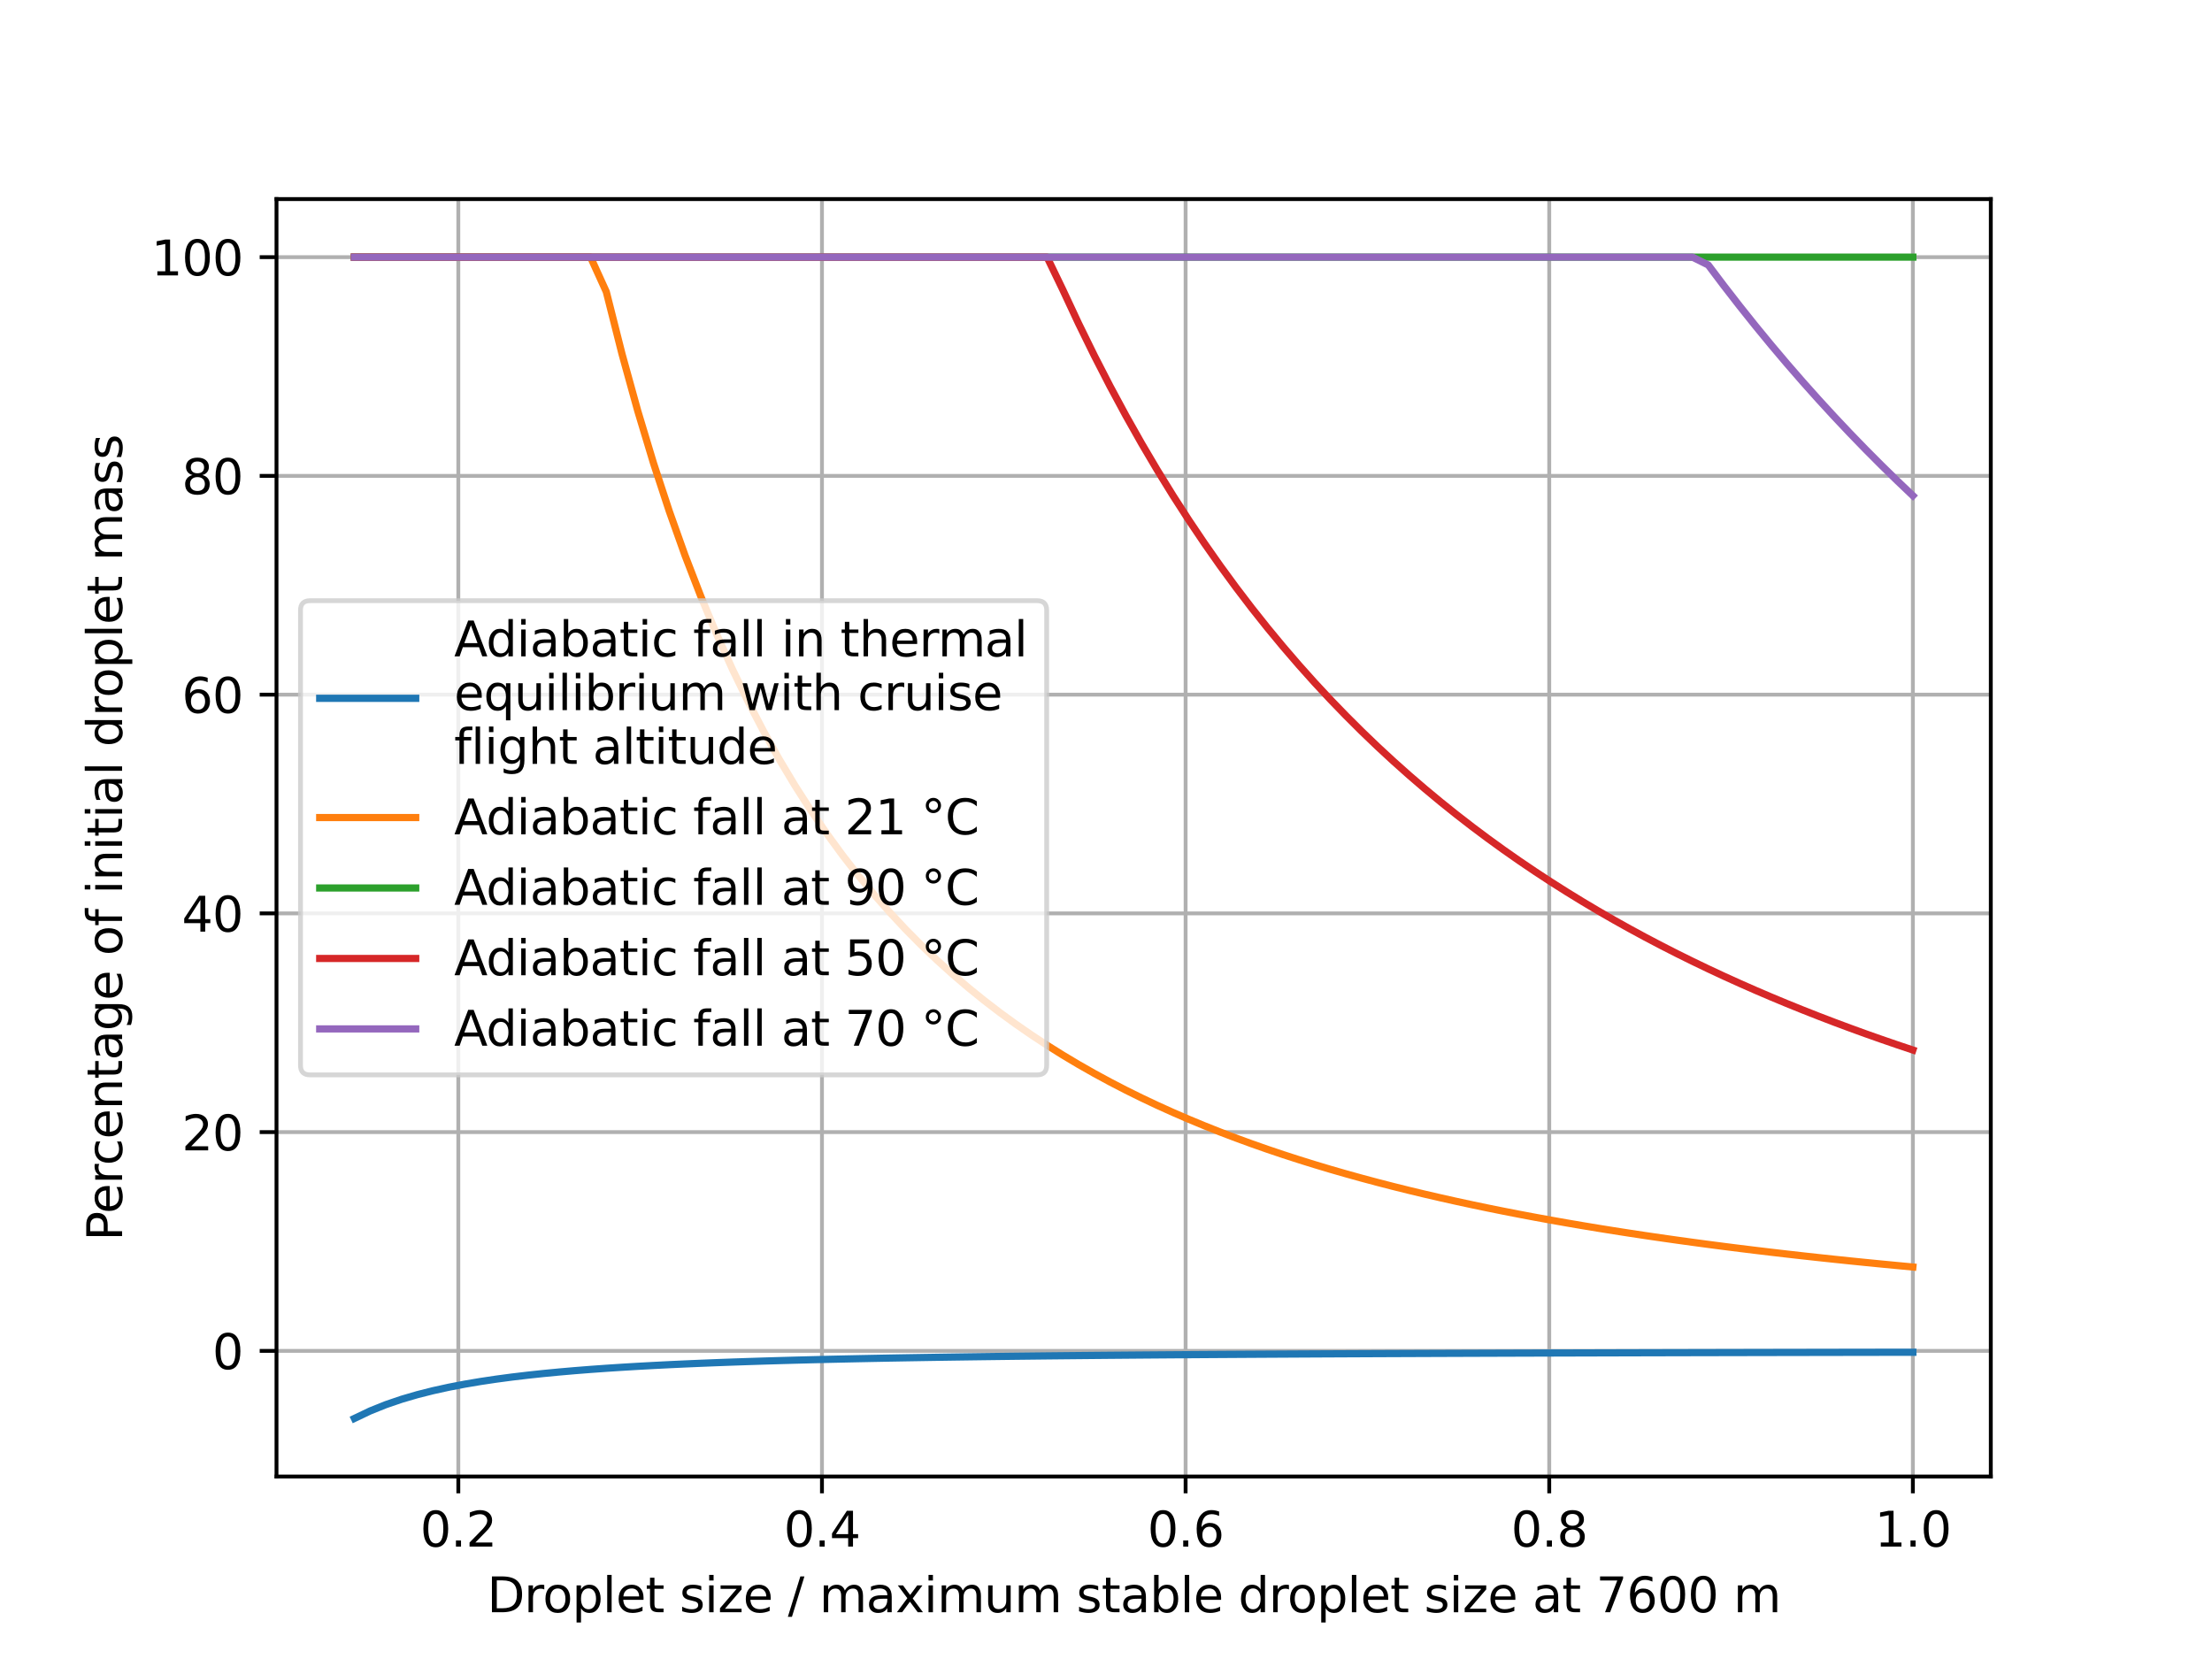 <?xml version="1.0" encoding="utf-8" standalone="no"?>
<!DOCTYPE svg PUBLIC "-//W3C//DTD SVG 1.1//EN"
  "http://www.w3.org/Graphics/SVG/1.1/DTD/svg11.dtd">
<svg xmlns:xlink="http://www.w3.org/1999/xlink" width="460.8pt" height="345.6pt" viewBox="0 0 460.8 345.6" xmlns="http://www.w3.org/2000/svg" version="1.1">
 <defs>
  <style type="text/css">*{stroke-linejoin: round; stroke-linecap: butt}</style>
 </defs>
 <g id="figure_1">
  <g id="patch_1">
   <path d="M 0 345.6 
L 460.8 345.6 
L 460.8 0 
L 0 0 
z
" style="fill: #ffffff"/>
  </g>
  <g id="axes_1">
   <g id="patch_2">
    <path d="M 57.6 307.584 
L 414.72 307.584 
L 414.72 41.472 
L 57.6 41.472 
z
" style="fill: #ffffff"/>
   </g>
   <g id="matplotlib.axis_1">
    <g id="xtick_1">
     <g id="line2d_1">
      <path d="M 95.476 307.584 
L 95.476 41.472 
" clip-path="url(#pc3239baa90)" style="fill: none; stroke: #b0b0b0; stroke-width: 0.8; stroke-linecap: square"/>
     </g>
     <g id="line2d_2">
      <defs>
       <path id="m973723336b" d="M 0 0 
L 0 3.5 
" style="stroke: #000000; stroke-width: 0.8"/>
      </defs>
      <g>
       <use xlink:href="#m973723336b" x="95.476" y="307.584" style="stroke: #000000; stroke-width: 0.8"/>
      </g>
     </g>
     <g id="text_1">
      <!-- 0.2 -->
      <g transform="translate(87.525 322.182) scale(0.1 -0.1)">
       <defs>
        <path id="DejaVuSans-30" d="M 2034 4250 
Q 1547 4250 1301 3770 
Q 1056 3291 1056 2328 
Q 1056 1369 1301 889 
Q 1547 409 2034 409 
Q 2525 409 2770 889 
Q 3016 1369 3016 2328 
Q 3016 3291 2770 3770 
Q 2525 4250 2034 4250 
z
M 2034 4750 
Q 2819 4750 3233 4129 
Q 3647 3509 3647 2328 
Q 3647 1150 3233 529 
Q 2819 -91 2034 -91 
Q 1250 -91 836 529 
Q 422 1150 422 2328 
Q 422 3509 836 4129 
Q 1250 4750 2034 4750 
z
" transform="scale(0.016)"/>
        <path id="DejaVuSans-2e" d="M 684 794 
L 1344 794 
L 1344 0 
L 684 0 
L 684 794 
z
" transform="scale(0.016)"/>
        <path id="DejaVuSans-32" d="M 1228 531 
L 3431 531 
L 3431 0 
L 469 0 
L 469 531 
Q 828 903 1448 1529 
Q 2069 2156 2228 2338 
Q 2531 2678 2651 2914 
Q 2772 3150 2772 3378 
Q 2772 3750 2511 3984 
Q 2250 4219 1831 4219 
Q 1534 4219 1204 4116 
Q 875 4013 500 3803 
L 500 4441 
Q 881 4594 1212 4672 
Q 1544 4750 1819 4750 
Q 2544 4750 2975 4387 
Q 3406 4025 3406 3419 
Q 3406 3131 3298 2873 
Q 3191 2616 2906 2266 
Q 2828 2175 2409 1742 
Q 1991 1309 1228 531 
z
" transform="scale(0.016)"/>
       </defs>
       <use xlink:href="#DejaVuSans-30"/>
       <use xlink:href="#DejaVuSans-2e" x="63.623"/>
       <use xlink:href="#DejaVuSans-32" x="95.41"/>
      </g>
     </g>
    </g>
    <g id="xtick_2">
     <g id="line2d_3">
      <path d="M 171.229 307.584 
L 171.229 41.472 
" clip-path="url(#pc3239baa90)" style="fill: none; stroke: #b0b0b0; stroke-width: 0.8; stroke-linecap: square"/>
     </g>
     <g id="line2d_4">
      <g>
       <use xlink:href="#m973723336b" x="171.229" y="307.584" style="stroke: #000000; stroke-width: 0.8"/>
      </g>
     </g>
     <g id="text_2">
      <!-- 0.4 -->
      <g transform="translate(163.278 322.182) scale(0.1 -0.1)">
       <defs>
        <path id="DejaVuSans-34" d="M 2419 4116 
L 825 1625 
L 2419 1625 
L 2419 4116 
z
M 2253 4666 
L 3047 4666 
L 3047 1625 
L 3713 1625 
L 3713 1100 
L 3047 1100 
L 3047 0 
L 2419 0 
L 2419 1100 
L 313 1100 
L 313 1709 
L 2253 4666 
z
" transform="scale(0.016)"/>
       </defs>
       <use xlink:href="#DejaVuSans-30"/>
       <use xlink:href="#DejaVuSans-2e" x="63.623"/>
       <use xlink:href="#DejaVuSans-34" x="95.41"/>
      </g>
     </g>
    </g>
    <g id="xtick_3">
     <g id="line2d_5">
      <path d="M 246.982 307.584 
L 246.982 41.472 
" clip-path="url(#pc3239baa90)" style="fill: none; stroke: #b0b0b0; stroke-width: 0.8; stroke-linecap: square"/>
     </g>
     <g id="line2d_6">
      <g>
       <use xlink:href="#m973723336b" x="246.982" y="307.584" style="stroke: #000000; stroke-width: 0.8"/>
      </g>
     </g>
     <g id="text_3">
      <!-- 0.6 -->
      <g transform="translate(239.03 322.182) scale(0.1 -0.1)">
       <defs>
        <path id="DejaVuSans-36" d="M 2113 2584 
Q 1688 2584 1439 2293 
Q 1191 2003 1191 1497 
Q 1191 994 1439 701 
Q 1688 409 2113 409 
Q 2538 409 2786 701 
Q 3034 994 3034 1497 
Q 3034 2003 2786 2293 
Q 2538 2584 2113 2584 
z
M 3366 4563 
L 3366 3988 
Q 3128 4100 2886 4159 
Q 2644 4219 2406 4219 
Q 1781 4219 1451 3797 
Q 1122 3375 1075 2522 
Q 1259 2794 1537 2939 
Q 1816 3084 2150 3084 
Q 2853 3084 3261 2657 
Q 3669 2231 3669 1497 
Q 3669 778 3244 343 
Q 2819 -91 2113 -91 
Q 1303 -91 875 529 
Q 447 1150 447 2328 
Q 447 3434 972 4092 
Q 1497 4750 2381 4750 
Q 2619 4750 2861 4703 
Q 3103 4656 3366 4563 
z
" transform="scale(0.016)"/>
       </defs>
       <use xlink:href="#DejaVuSans-30"/>
       <use xlink:href="#DejaVuSans-2e" x="63.623"/>
       <use xlink:href="#DejaVuSans-36" x="95.41"/>
      </g>
     </g>
    </g>
    <g id="xtick_4">
     <g id="line2d_7">
      <path d="M 322.735 307.584 
L 322.735 41.472 
" clip-path="url(#pc3239baa90)" style="fill: none; stroke: #b0b0b0; stroke-width: 0.8; stroke-linecap: square"/>
     </g>
     <g id="line2d_8">
      <g>
       <use xlink:href="#m973723336b" x="322.735" y="307.584" style="stroke: #000000; stroke-width: 0.8"/>
      </g>
     </g>
     <g id="text_4">
      <!-- 0.8 -->
      <g transform="translate(314.783 322.182) scale(0.1 -0.1)">
       <defs>
        <path id="DejaVuSans-38" d="M 2034 2216 
Q 1584 2216 1326 1975 
Q 1069 1734 1069 1313 
Q 1069 891 1326 650 
Q 1584 409 2034 409 
Q 2484 409 2743 651 
Q 3003 894 3003 1313 
Q 3003 1734 2745 1975 
Q 2488 2216 2034 2216 
z
M 1403 2484 
Q 997 2584 770 2862 
Q 544 3141 544 3541 
Q 544 4100 942 4425 
Q 1341 4750 2034 4750 
Q 2731 4750 3128 4425 
Q 3525 4100 3525 3541 
Q 3525 3141 3298 2862 
Q 3072 2584 2669 2484 
Q 3125 2378 3379 2068 
Q 3634 1759 3634 1313 
Q 3634 634 3220 271 
Q 2806 -91 2034 -91 
Q 1263 -91 848 271 
Q 434 634 434 1313 
Q 434 1759 690 2068 
Q 947 2378 1403 2484 
z
M 1172 3481 
Q 1172 3119 1398 2916 
Q 1625 2713 2034 2713 
Q 2441 2713 2670 2916 
Q 2900 3119 2900 3481 
Q 2900 3844 2670 4047 
Q 2441 4250 2034 4250 
Q 1625 4250 1398 4047 
Q 1172 3844 1172 3481 
z
" transform="scale(0.016)"/>
       </defs>
       <use xlink:href="#DejaVuSans-30"/>
       <use xlink:href="#DejaVuSans-2e" x="63.623"/>
       <use xlink:href="#DejaVuSans-38" x="95.41"/>
      </g>
     </g>
    </g>
    <g id="xtick_5">
     <g id="line2d_9">
      <path d="M 398.487 307.584 
L 398.487 41.472 
" clip-path="url(#pc3239baa90)" style="fill: none; stroke: #b0b0b0; stroke-width: 0.8; stroke-linecap: square"/>
     </g>
     <g id="line2d_10">
      <g>
       <use xlink:href="#m973723336b" x="398.487" y="307.584" style="stroke: #000000; stroke-width: 0.8"/>
      </g>
     </g>
     <g id="text_5">
      <!-- 1.0 -->
      <g transform="translate(390.536 322.182) scale(0.1 -0.1)">
       <defs>
        <path id="DejaVuSans-31" d="M 794 531 
L 1825 531 
L 1825 4091 
L 703 3866 
L 703 4441 
L 1819 4666 
L 2450 4666 
L 2450 531 
L 3481 531 
L 3481 0 
L 794 0 
L 794 531 
z
" transform="scale(0.016)"/>
       </defs>
       <use xlink:href="#DejaVuSans-31"/>
       <use xlink:href="#DejaVuSans-2e" x="63.623"/>
       <use xlink:href="#DejaVuSans-30" x="95.41"/>
      </g>
     </g>
    </g>
    <g id="text_6">
     <!-- Droplet size / maximum stable droplet size at 7600 m -->
     <g transform="translate(101.476 335.861) scale(0.1 -0.1)">
      <defs>
       <path id="DejaVuSans-44" d="M 1259 4147 
L 1259 519 
L 2022 519 
Q 2988 519 3436 956 
Q 3884 1394 3884 2338 
Q 3884 3275 3436 3711 
Q 2988 4147 2022 4147 
L 1259 4147 
z
M 628 4666 
L 1925 4666 
Q 3281 4666 3915 4102 
Q 4550 3538 4550 2338 
Q 4550 1131 3912 565 
Q 3275 0 1925 0 
L 628 0 
L 628 4666 
z
" transform="scale(0.016)"/>
       <path id="DejaVuSans-72" d="M 2631 2963 
Q 2534 3019 2420 3045 
Q 2306 3072 2169 3072 
Q 1681 3072 1420 2755 
Q 1159 2438 1159 1844 
L 1159 0 
L 581 0 
L 581 3500 
L 1159 3500 
L 1159 2956 
Q 1341 3275 1631 3429 
Q 1922 3584 2338 3584 
Q 2397 3584 2469 3576 
Q 2541 3569 2628 3553 
L 2631 2963 
z
" transform="scale(0.016)"/>
       <path id="DejaVuSans-6f" d="M 1959 3097 
Q 1497 3097 1228 2736 
Q 959 2375 959 1747 
Q 959 1119 1226 758 
Q 1494 397 1959 397 
Q 2419 397 2687 759 
Q 2956 1122 2956 1747 
Q 2956 2369 2687 2733 
Q 2419 3097 1959 3097 
z
M 1959 3584 
Q 2709 3584 3137 3096 
Q 3566 2609 3566 1747 
Q 3566 888 3137 398 
Q 2709 -91 1959 -91 
Q 1206 -91 779 398 
Q 353 888 353 1747 
Q 353 2609 779 3096 
Q 1206 3584 1959 3584 
z
" transform="scale(0.016)"/>
       <path id="DejaVuSans-70" d="M 1159 525 
L 1159 -1331 
L 581 -1331 
L 581 3500 
L 1159 3500 
L 1159 2969 
Q 1341 3281 1617 3432 
Q 1894 3584 2278 3584 
Q 2916 3584 3314 3078 
Q 3713 2572 3713 1747 
Q 3713 922 3314 415 
Q 2916 -91 2278 -91 
Q 1894 -91 1617 61 
Q 1341 213 1159 525 
z
M 3116 1747 
Q 3116 2381 2855 2742 
Q 2594 3103 2138 3103 
Q 1681 3103 1420 2742 
Q 1159 2381 1159 1747 
Q 1159 1113 1420 752 
Q 1681 391 2138 391 
Q 2594 391 2855 752 
Q 3116 1113 3116 1747 
z
" transform="scale(0.016)"/>
       <path id="DejaVuSans-6c" d="M 603 4863 
L 1178 4863 
L 1178 0 
L 603 0 
L 603 4863 
z
" transform="scale(0.016)"/>
       <path id="DejaVuSans-65" d="M 3597 1894 
L 3597 1613 
L 953 1613 
Q 991 1019 1311 708 
Q 1631 397 2203 397 
Q 2534 397 2845 478 
Q 3156 559 3463 722 
L 3463 178 
Q 3153 47 2828 -22 
Q 2503 -91 2169 -91 
Q 1331 -91 842 396 
Q 353 884 353 1716 
Q 353 2575 817 3079 
Q 1281 3584 2069 3584 
Q 2775 3584 3186 3129 
Q 3597 2675 3597 1894 
z
M 3022 2063 
Q 3016 2534 2758 2815 
Q 2500 3097 2075 3097 
Q 1594 3097 1305 2825 
Q 1016 2553 972 2059 
L 3022 2063 
z
" transform="scale(0.016)"/>
       <path id="DejaVuSans-74" d="M 1172 4494 
L 1172 3500 
L 2356 3500 
L 2356 3053 
L 1172 3053 
L 1172 1153 
Q 1172 725 1289 603 
Q 1406 481 1766 481 
L 2356 481 
L 2356 0 
L 1766 0 
Q 1100 0 847 248 
Q 594 497 594 1153 
L 594 3053 
L 172 3053 
L 172 3500 
L 594 3500 
L 594 4494 
L 1172 4494 
z
" transform="scale(0.016)"/>
       <path id="DejaVuSans-20" transform="scale(0.016)"/>
       <path id="DejaVuSans-73" d="M 2834 3397 
L 2834 2853 
Q 2591 2978 2328 3040 
Q 2066 3103 1784 3103 
Q 1356 3103 1142 2972 
Q 928 2841 928 2578 
Q 928 2378 1081 2264 
Q 1234 2150 1697 2047 
L 1894 2003 
Q 2506 1872 2764 1633 
Q 3022 1394 3022 966 
Q 3022 478 2636 193 
Q 2250 -91 1575 -91 
Q 1294 -91 989 -36 
Q 684 19 347 128 
L 347 722 
Q 666 556 975 473 
Q 1284 391 1588 391 
Q 1994 391 2212 530 
Q 2431 669 2431 922 
Q 2431 1156 2273 1281 
Q 2116 1406 1581 1522 
L 1381 1569 
Q 847 1681 609 1914 
Q 372 2147 372 2553 
Q 372 3047 722 3315 
Q 1072 3584 1716 3584 
Q 2034 3584 2315 3537 
Q 2597 3491 2834 3397 
z
" transform="scale(0.016)"/>
       <path id="DejaVuSans-69" d="M 603 3500 
L 1178 3500 
L 1178 0 
L 603 0 
L 603 3500 
z
M 603 4863 
L 1178 4863 
L 1178 4134 
L 603 4134 
L 603 4863 
z
" transform="scale(0.016)"/>
       <path id="DejaVuSans-7a" d="M 353 3500 
L 3084 3500 
L 3084 2975 
L 922 459 
L 3084 459 
L 3084 0 
L 275 0 
L 275 525 
L 2438 3041 
L 353 3041 
L 353 3500 
z
" transform="scale(0.016)"/>
       <path id="DejaVuSans-2f" d="M 1625 4666 
L 2156 4666 
L 531 -594 
L 0 -594 
L 1625 4666 
z
" transform="scale(0.016)"/>
       <path id="DejaVuSans-6d" d="M 3328 2828 
Q 3544 3216 3844 3400 
Q 4144 3584 4550 3584 
Q 5097 3584 5394 3201 
Q 5691 2819 5691 2113 
L 5691 0 
L 5113 0 
L 5113 2094 
Q 5113 2597 4934 2840 
Q 4756 3084 4391 3084 
Q 3944 3084 3684 2787 
Q 3425 2491 3425 1978 
L 3425 0 
L 2847 0 
L 2847 2094 
Q 2847 2600 2669 2842 
Q 2491 3084 2119 3084 
Q 1678 3084 1418 2786 
Q 1159 2488 1159 1978 
L 1159 0 
L 581 0 
L 581 3500 
L 1159 3500 
L 1159 2956 
Q 1356 3278 1631 3431 
Q 1906 3584 2284 3584 
Q 2666 3584 2933 3390 
Q 3200 3197 3328 2828 
z
" transform="scale(0.016)"/>
       <path id="DejaVuSans-61" d="M 2194 1759 
Q 1497 1759 1228 1600 
Q 959 1441 959 1056 
Q 959 750 1161 570 
Q 1363 391 1709 391 
Q 2188 391 2477 730 
Q 2766 1069 2766 1631 
L 2766 1759 
L 2194 1759 
z
M 3341 1997 
L 3341 0 
L 2766 0 
L 2766 531 
Q 2569 213 2275 61 
Q 1981 -91 1556 -91 
Q 1019 -91 701 211 
Q 384 513 384 1019 
Q 384 1609 779 1909 
Q 1175 2209 1959 2209 
L 2766 2209 
L 2766 2266 
Q 2766 2663 2505 2880 
Q 2244 3097 1772 3097 
Q 1472 3097 1187 3025 
Q 903 2953 641 2809 
L 641 3341 
Q 956 3463 1253 3523 
Q 1550 3584 1831 3584 
Q 2591 3584 2966 3190 
Q 3341 2797 3341 1997 
z
" transform="scale(0.016)"/>
       <path id="DejaVuSans-78" d="M 3513 3500 
L 2247 1797 
L 3578 0 
L 2900 0 
L 1881 1375 
L 863 0 
L 184 0 
L 1544 1831 
L 300 3500 
L 978 3500 
L 1906 2253 
L 2834 3500 
L 3513 3500 
z
" transform="scale(0.016)"/>
       <path id="DejaVuSans-75" d="M 544 1381 
L 544 3500 
L 1119 3500 
L 1119 1403 
Q 1119 906 1312 657 
Q 1506 409 1894 409 
Q 2359 409 2629 706 
Q 2900 1003 2900 1516 
L 2900 3500 
L 3475 3500 
L 3475 0 
L 2900 0 
L 2900 538 
Q 2691 219 2414 64 
Q 2138 -91 1772 -91 
Q 1169 -91 856 284 
Q 544 659 544 1381 
z
M 1991 3584 
L 1991 3584 
z
" transform="scale(0.016)"/>
       <path id="DejaVuSans-62" d="M 3116 1747 
Q 3116 2381 2855 2742 
Q 2594 3103 2138 3103 
Q 1681 3103 1420 2742 
Q 1159 2381 1159 1747 
Q 1159 1113 1420 752 
Q 1681 391 2138 391 
Q 2594 391 2855 752 
Q 3116 1113 3116 1747 
z
M 1159 2969 
Q 1341 3281 1617 3432 
Q 1894 3584 2278 3584 
Q 2916 3584 3314 3078 
Q 3713 2572 3713 1747 
Q 3713 922 3314 415 
Q 2916 -91 2278 -91 
Q 1894 -91 1617 61 
Q 1341 213 1159 525 
L 1159 0 
L 581 0 
L 581 4863 
L 1159 4863 
L 1159 2969 
z
" transform="scale(0.016)"/>
       <path id="DejaVuSans-64" d="M 2906 2969 
L 2906 4863 
L 3481 4863 
L 3481 0 
L 2906 0 
L 2906 525 
Q 2725 213 2448 61 
Q 2172 -91 1784 -91 
Q 1150 -91 751 415 
Q 353 922 353 1747 
Q 353 2572 751 3078 
Q 1150 3584 1784 3584 
Q 2172 3584 2448 3432 
Q 2725 3281 2906 2969 
z
M 947 1747 
Q 947 1113 1208 752 
Q 1469 391 1925 391 
Q 2381 391 2643 752 
Q 2906 1113 2906 1747 
Q 2906 2381 2643 2742 
Q 2381 3103 1925 3103 
Q 1469 3103 1208 2742 
Q 947 2381 947 1747 
z
" transform="scale(0.016)"/>
       <path id="DejaVuSans-37" d="M 525 4666 
L 3525 4666 
L 3525 4397 
L 1831 0 
L 1172 0 
L 2766 4134 
L 525 4134 
L 525 4666 
z
" transform="scale(0.016)"/>
      </defs>
      <use xlink:href="#DejaVuSans-44"/>
      <use xlink:href="#DejaVuSans-72" x="77.002"/>
      <use xlink:href="#DejaVuSans-6f" x="115.865"/>
      <use xlink:href="#DejaVuSans-70" x="177.047"/>
      <use xlink:href="#DejaVuSans-6c" x="240.523"/>
      <use xlink:href="#DejaVuSans-65" x="268.307"/>
      <use xlink:href="#DejaVuSans-74" x="329.83"/>
      <use xlink:href="#DejaVuSans-20" x="369.039"/>
      <use xlink:href="#DejaVuSans-73" x="400.826"/>
      <use xlink:href="#DejaVuSans-69" x="452.926"/>
      <use xlink:href="#DejaVuSans-7a" x="480.709"/>
      <use xlink:href="#DejaVuSans-65" x="533.199"/>
      <use xlink:href="#DejaVuSans-20" x="594.723"/>
      <use xlink:href="#DejaVuSans-2f" x="626.51"/>
      <use xlink:href="#DejaVuSans-20" x="660.201"/>
      <use xlink:href="#DejaVuSans-6d" x="691.988"/>
      <use xlink:href="#DejaVuSans-61" x="789.4"/>
      <use xlink:href="#DejaVuSans-78" x="850.68"/>
      <use xlink:href="#DejaVuSans-69" x="909.859"/>
      <use xlink:href="#DejaVuSans-6d" x="937.643"/>
      <use xlink:href="#DejaVuSans-75" x="1035.055"/>
      <use xlink:href="#DejaVuSans-6d" x="1098.434"/>
      <use xlink:href="#DejaVuSans-20" x="1195.846"/>
      <use xlink:href="#DejaVuSans-73" x="1227.633"/>
      <use xlink:href="#DejaVuSans-74" x="1279.732"/>
      <use xlink:href="#DejaVuSans-61" x="1318.941"/>
      <use xlink:href="#DejaVuSans-62" x="1380.221"/>
      <use xlink:href="#DejaVuSans-6c" x="1443.697"/>
      <use xlink:href="#DejaVuSans-65" x="1471.48"/>
      <use xlink:href="#DejaVuSans-20" x="1533.004"/>
      <use xlink:href="#DejaVuSans-64" x="1564.791"/>
      <use xlink:href="#DejaVuSans-72" x="1628.268"/>
      <use xlink:href="#DejaVuSans-6f" x="1667.131"/>
      <use xlink:href="#DejaVuSans-70" x="1728.312"/>
      <use xlink:href="#DejaVuSans-6c" x="1791.789"/>
      <use xlink:href="#DejaVuSans-65" x="1819.572"/>
      <use xlink:href="#DejaVuSans-74" x="1881.096"/>
      <use xlink:href="#DejaVuSans-20" x="1920.305"/>
      <use xlink:href="#DejaVuSans-73" x="1952.092"/>
      <use xlink:href="#DejaVuSans-69" x="2004.191"/>
      <use xlink:href="#DejaVuSans-7a" x="2031.975"/>
      <use xlink:href="#DejaVuSans-65" x="2084.465"/>
      <use xlink:href="#DejaVuSans-20" x="2145.988"/>
      <use xlink:href="#DejaVuSans-61" x="2177.775"/>
      <use xlink:href="#DejaVuSans-74" x="2239.055"/>
      <use xlink:href="#DejaVuSans-20" x="2278.264"/>
      <use xlink:href="#DejaVuSans-37" x="2310.051"/>
      <use xlink:href="#DejaVuSans-36" x="2373.674"/>
      <use xlink:href="#DejaVuSans-30" x="2437.297"/>
      <use xlink:href="#DejaVuSans-30" x="2500.92"/>
      <use xlink:href="#DejaVuSans-20" x="2564.543"/>
      <use xlink:href="#DejaVuSans-6d" x="2596.33"/>
     </g>
    </g>
   </g>
   <g id="matplotlib.axis_2">
    <g id="ytick_1">
     <g id="line2d_11">
      <path d="M 57.6 281.409 
L 414.72 281.409 
" clip-path="url(#pc3239baa90)" style="fill: none; stroke: #b0b0b0; stroke-width: 0.8; stroke-linecap: square"/>
     </g>
     <g id="line2d_12">
      <defs>
       <path id="maa540afc6f" d="M 0 0 
L -3.5 0 
" style="stroke: #000000; stroke-width: 0.8"/>
      </defs>
      <g>
       <use xlink:href="#maa540afc6f" x="57.6" y="281.409" style="stroke: #000000; stroke-width: 0.8"/>
      </g>
     </g>
     <g id="text_7">
      <!-- 0 -->
      <g transform="translate(44.237 285.209) scale(0.1 -0.1)">
       <use xlink:href="#DejaVuSans-30"/>
      </g>
     </g>
    </g>
    <g id="ytick_2">
     <g id="line2d_13">
      <path d="M 57.6 235.841 
L 414.72 235.841 
" clip-path="url(#pc3239baa90)" style="fill: none; stroke: #b0b0b0; stroke-width: 0.8; stroke-linecap: square"/>
     </g>
     <g id="line2d_14">
      <g>
       <use xlink:href="#maa540afc6f" x="57.6" y="235.841" style="stroke: #000000; stroke-width: 0.8"/>
      </g>
     </g>
     <g id="text_8">
      <!-- 20 -->
      <g transform="translate(37.875 239.64) scale(0.1 -0.1)">
       <use xlink:href="#DejaVuSans-32"/>
       <use xlink:href="#DejaVuSans-30" x="63.623"/>
      </g>
     </g>
    </g>
    <g id="ytick_3">
     <g id="line2d_15">
      <path d="M 57.6 190.273 
L 414.72 190.273 
" clip-path="url(#pc3239baa90)" style="fill: none; stroke: #b0b0b0; stroke-width: 0.8; stroke-linecap: square"/>
     </g>
     <g id="line2d_16">
      <g>
       <use xlink:href="#maa540afc6f" x="57.6" y="190.273" style="stroke: #000000; stroke-width: 0.8"/>
      </g>
     </g>
     <g id="text_9">
      <!-- 40 -->
      <g transform="translate(37.875 194.072) scale(0.1 -0.1)">
       <use xlink:href="#DejaVuSans-34"/>
       <use xlink:href="#DejaVuSans-30" x="63.623"/>
      </g>
     </g>
    </g>
    <g id="ytick_4">
     <g id="line2d_17">
      <path d="M 57.6 144.705 
L 414.72 144.705 
" clip-path="url(#pc3239baa90)" style="fill: none; stroke: #b0b0b0; stroke-width: 0.8; stroke-linecap: square"/>
     </g>
     <g id="line2d_18">
      <g>
       <use xlink:href="#maa540afc6f" x="57.6" y="144.705" style="stroke: #000000; stroke-width: 0.8"/>
      </g>
     </g>
     <g id="text_10">
      <!-- 60 -->
      <g transform="translate(37.875 148.504) scale(0.1 -0.1)">
       <use xlink:href="#DejaVuSans-36"/>
       <use xlink:href="#DejaVuSans-30" x="63.623"/>
      </g>
     </g>
    </g>
    <g id="ytick_5">
     <g id="line2d_19">
      <path d="M 57.6 99.136 
L 414.72 99.136 
" clip-path="url(#pc3239baa90)" style="fill: none; stroke: #b0b0b0; stroke-width: 0.8; stroke-linecap: square"/>
     </g>
     <g id="line2d_20">
      <g>
       <use xlink:href="#maa540afc6f" x="57.6" y="99.136" style="stroke: #000000; stroke-width: 0.8"/>
      </g>
     </g>
     <g id="text_11">
      <!-- 80 -->
      <g transform="translate(37.875 102.935) scale(0.1 -0.1)">
       <use xlink:href="#DejaVuSans-38"/>
       <use xlink:href="#DejaVuSans-30" x="63.623"/>
      </g>
     </g>
    </g>
    <g id="ytick_6">
     <g id="line2d_21">
      <path d="M 57.6 53.568 
L 414.72 53.568 
" clip-path="url(#pc3239baa90)" style="fill: none; stroke: #b0b0b0; stroke-width: 0.8; stroke-linecap: square"/>
     </g>
     <g id="line2d_22">
      <g>
       <use xlink:href="#maa540afc6f" x="57.6" y="53.568" style="stroke: #000000; stroke-width: 0.8"/>
      </g>
     </g>
     <g id="text_12">
      <!-- 100 -->
      <g transform="translate(31.512 57.367) scale(0.1 -0.1)">
       <use xlink:href="#DejaVuSans-31"/>
       <use xlink:href="#DejaVuSans-30" x="63.623"/>
       <use xlink:href="#DejaVuSans-30" x="127.246"/>
      </g>
     </g>
    </g>
    <g id="text_13">
     <!-- Percentage of initial droplet mass -->
     <g transform="translate(25.433 258.496) rotate(-90) scale(0.1 -0.1)">
      <defs>
       <path id="DejaVuSans-50" d="M 1259 4147 
L 1259 2394 
L 2053 2394 
Q 2494 2394 2734 2622 
Q 2975 2850 2975 3272 
Q 2975 3691 2734 3919 
Q 2494 4147 2053 4147 
L 1259 4147 
z
M 628 4666 
L 2053 4666 
Q 2838 4666 3239 4311 
Q 3641 3956 3641 3272 
Q 3641 2581 3239 2228 
Q 2838 1875 2053 1875 
L 1259 1875 
L 1259 0 
L 628 0 
L 628 4666 
z
" transform="scale(0.016)"/>
       <path id="DejaVuSans-63" d="M 3122 3366 
L 3122 2828 
Q 2878 2963 2633 3030 
Q 2388 3097 2138 3097 
Q 1578 3097 1268 2742 
Q 959 2388 959 1747 
Q 959 1106 1268 751 
Q 1578 397 2138 397 
Q 2388 397 2633 464 
Q 2878 531 3122 666 
L 3122 134 
Q 2881 22 2623 -34 
Q 2366 -91 2075 -91 
Q 1284 -91 818 406 
Q 353 903 353 1747 
Q 353 2603 823 3093 
Q 1294 3584 2113 3584 
Q 2378 3584 2631 3529 
Q 2884 3475 3122 3366 
z
" transform="scale(0.016)"/>
       <path id="DejaVuSans-6e" d="M 3513 2113 
L 3513 0 
L 2938 0 
L 2938 2094 
Q 2938 2591 2744 2837 
Q 2550 3084 2163 3084 
Q 1697 3084 1428 2787 
Q 1159 2491 1159 1978 
L 1159 0 
L 581 0 
L 581 3500 
L 1159 3500 
L 1159 2956 
Q 1366 3272 1645 3428 
Q 1925 3584 2291 3584 
Q 2894 3584 3203 3211 
Q 3513 2838 3513 2113 
z
" transform="scale(0.016)"/>
       <path id="DejaVuSans-67" d="M 2906 1791 
Q 2906 2416 2648 2759 
Q 2391 3103 1925 3103 
Q 1463 3103 1205 2759 
Q 947 2416 947 1791 
Q 947 1169 1205 825 
Q 1463 481 1925 481 
Q 2391 481 2648 825 
Q 2906 1169 2906 1791 
z
M 3481 434 
Q 3481 -459 3084 -895 
Q 2688 -1331 1869 -1331 
Q 1566 -1331 1297 -1286 
Q 1028 -1241 775 -1147 
L 775 -588 
Q 1028 -725 1275 -790 
Q 1522 -856 1778 -856 
Q 2344 -856 2625 -561 
Q 2906 -266 2906 331 
L 2906 616 
Q 2728 306 2450 153 
Q 2172 0 1784 0 
Q 1141 0 747 490 
Q 353 981 353 1791 
Q 353 2603 747 3093 
Q 1141 3584 1784 3584 
Q 2172 3584 2450 3431 
Q 2728 3278 2906 2969 
L 2906 3500 
L 3481 3500 
L 3481 434 
z
" transform="scale(0.016)"/>
       <path id="DejaVuSans-66" d="M 2375 4863 
L 2375 4384 
L 1825 4384 
Q 1516 4384 1395 4259 
Q 1275 4134 1275 3809 
L 1275 3500 
L 2222 3500 
L 2222 3053 
L 1275 3053 
L 1275 0 
L 697 0 
L 697 3053 
L 147 3053 
L 147 3500 
L 697 3500 
L 697 3744 
Q 697 4328 969 4595 
Q 1241 4863 1831 4863 
L 2375 4863 
z
" transform="scale(0.016)"/>
      </defs>
      <use xlink:href="#DejaVuSans-50"/>
      <use xlink:href="#DejaVuSans-65" x="56.678"/>
      <use xlink:href="#DejaVuSans-72" x="118.201"/>
      <use xlink:href="#DejaVuSans-63" x="157.064"/>
      <use xlink:href="#DejaVuSans-65" x="212.045"/>
      <use xlink:href="#DejaVuSans-6e" x="273.568"/>
      <use xlink:href="#DejaVuSans-74" x="336.947"/>
      <use xlink:href="#DejaVuSans-61" x="376.156"/>
      <use xlink:href="#DejaVuSans-67" x="437.436"/>
      <use xlink:href="#DejaVuSans-65" x="500.912"/>
      <use xlink:href="#DejaVuSans-20" x="562.436"/>
      <use xlink:href="#DejaVuSans-6f" x="594.223"/>
      <use xlink:href="#DejaVuSans-66" x="655.404"/>
      <use xlink:href="#DejaVuSans-20" x="690.609"/>
      <use xlink:href="#DejaVuSans-69" x="722.396"/>
      <use xlink:href="#DejaVuSans-6e" x="750.18"/>
      <use xlink:href="#DejaVuSans-69" x="813.559"/>
      <use xlink:href="#DejaVuSans-74" x="841.342"/>
      <use xlink:href="#DejaVuSans-69" x="880.551"/>
      <use xlink:href="#DejaVuSans-61" x="908.334"/>
      <use xlink:href="#DejaVuSans-6c" x="969.613"/>
      <use xlink:href="#DejaVuSans-20" x="997.396"/>
      <use xlink:href="#DejaVuSans-64" x="1029.184"/>
      <use xlink:href="#DejaVuSans-72" x="1092.66"/>
      <use xlink:href="#DejaVuSans-6f" x="1131.523"/>
      <use xlink:href="#DejaVuSans-70" x="1192.705"/>
      <use xlink:href="#DejaVuSans-6c" x="1256.182"/>
      <use xlink:href="#DejaVuSans-65" x="1283.965"/>
      <use xlink:href="#DejaVuSans-74" x="1345.488"/>
      <use xlink:href="#DejaVuSans-20" x="1384.697"/>
      <use xlink:href="#DejaVuSans-6d" x="1416.484"/>
      <use xlink:href="#DejaVuSans-61" x="1513.896"/>
      <use xlink:href="#DejaVuSans-73" x="1575.176"/>
      <use xlink:href="#DejaVuSans-73" x="1627.275"/>
     </g>
    </g>
   </g>
   <g id="line2d_23">
    <path d="M 73.833 295.488 
L 77.112 293.925 
L 80.391 292.609 
L 83.671 291.489 
L 86.95 290.53 
L 90.229 289.701 
L 93.509 288.981 
L 96.788 288.35 
L 100.067 287.795 
L 103.347 287.304 
L 106.626 286.867 
L 109.905 286.478 
L 113.185 286.128 
L 116.464 285.814 
L 119.743 285.53 
L 123.023 285.272 
L 126.302 285.038 
L 129.581 284.825 
L 132.861 284.63 
L 136.14 284.451 
L 139.42 284.286 
L 142.699 284.135 
L 145.978 283.995 
L 149.258 283.866 
L 152.537 283.746 
L 155.816 283.635 
L 159.096 283.531 
L 162.375 283.435 
L 165.654 283.345 
L 168.934 283.261 
L 172.213 283.182 
L 175.492 283.108 
L 178.772 283.039 
L 182.051 282.974 
L 185.33 282.912 
L 188.61 282.854 
L 191.889 282.8 
L 195.168 282.748 
L 198.448 282.7 
L 201.727 282.654 
L 205.006 282.61 
L 208.286 282.569 
L 211.565 282.529 
L 214.844 282.492 
L 218.124 282.456 
L 221.403 282.423 
L 224.682 282.391 
L 227.962 282.36 
L 231.241 282.331 
L 234.52 282.303 
L 237.8 282.276 
L 241.079 282.251 
L 244.358 282.226 
L 247.638 282.203 
L 250.917 282.18 
L 254.196 282.159 
L 257.476 282.139 
L 260.755 282.119 
L 264.034 282.1 
L 267.314 282.082 
L 270.593 282.064 
L 273.872 282.047 
L 277.152 282.031 
L 280.431 282.016 
L 283.71 282.001 
L 286.99 281.986 
L 290.269 281.972 
L 293.548 281.959 
L 296.828 281.946 
L 300.107 281.934 
L 303.386 281.922 
L 306.666 281.91 
L 309.945 281.899 
L 313.224 281.888 
L 316.504 281.877 
L 319.783 281.867 
L 323.062 281.857 
L 326.342 281.848 
L 329.621 281.839 
L 332.9 281.83 
L 336.18 281.821 
L 339.459 281.813 
L 342.739 281.804 
L 346.018 281.796 
L 349.297 281.789 
L 352.577 281.781 
L 355.856 281.774 
L 359.135 281.767 
L 362.415 281.76 
L 365.694 281.754 
L 368.973 281.747 
L 372.253 281.741 
L 375.532 281.735 
L 378.811 281.729 
L 382.091 281.723 
L 385.37 281.718 
L 388.649 281.712 
L 391.929 281.707 
L 395.208 281.702 
L 398.487 281.697 
" clip-path="url(#pc3239baa90)" style="fill: none; stroke: #1f77b4; stroke-width: 1.5; stroke-linecap: square"/>
   </g>
   <g id="line2d_24">
    <path d="M 73.833 53.568 
L 77.112 53.568 
L 80.391 53.568 
L 83.671 53.568 
L 86.95 53.568 
L 90.229 53.568 
L 93.509 53.568 
L 96.788 53.568 
L 100.067 53.568 
L 103.347 53.568 
L 106.626 53.568 
L 109.905 53.568 
L 113.185 53.568 
L 116.464 53.568 
L 119.743 53.568 
L 123.023 53.568 
L 126.302 60.783 
L 129.581 73.758 
L 132.861 85.622 
L 136.14 96.497 
L 139.42 106.49 
L 142.699 115.695 
L 145.978 124.191 
L 149.258 132.051 
L 152.537 139.336 
L 155.816 146.1 
L 159.096 152.393 
L 162.375 158.256 
L 165.654 163.729 
L 168.934 168.845 
L 172.213 173.634 
L 175.492 178.125 
L 178.772 182.34 
L 182.051 186.302 
L 185.33 190.032 
L 188.61 193.546 
L 191.889 196.861 
L 195.168 199.992 
L 198.448 202.953 
L 201.727 205.754 
L 205.006 208.409 
L 208.286 210.926 
L 211.565 213.315 
L 214.844 215.585 
L 218.124 217.743 
L 221.403 219.796 
L 224.682 221.752 
L 227.962 223.616 
L 231.241 225.394 
L 234.52 227.092 
L 237.8 228.713 
L 241.079 230.263 
L 244.358 231.745 
L 247.638 233.164 
L 250.917 234.523 
L 254.196 235.825 
L 257.476 237.074 
L 260.755 238.272 
L 264.034 239.423 
L 267.314 240.528 
L 270.593 241.589 
L 273.872 242.61 
L 277.152 243.593 
L 280.431 244.538 
L 283.71 245.448 
L 286.99 246.325 
L 290.269 247.171 
L 293.548 247.986 
L 296.828 248.772 
L 300.107 249.531 
L 303.386 250.264 
L 306.666 250.972 
L 309.945 251.656 
L 313.224 252.317 
L 316.504 252.956 
L 319.783 253.575 
L 323.062 254.174 
L 326.342 254.753 
L 329.621 255.314 
L 332.9 255.858 
L 336.18 256.385 
L 339.459 256.895 
L 342.739 257.391 
L 346.018 257.871 
L 349.297 258.337 
L 352.577 258.789 
L 355.856 259.229 
L 359.135 259.655 
L 362.415 260.069 
L 365.694 260.472 
L 368.973 260.863 
L 372.253 261.244 
L 375.532 261.614 
L 378.811 261.974 
L 382.091 262.324 
L 385.37 262.665 
L 388.649 262.997 
L 391.929 263.32 
L 395.208 263.634 
L 398.487 263.941 
" clip-path="url(#pc3239baa90)" style="fill: none; stroke: #ff7f0e; stroke-width: 1.5; stroke-linecap: square"/>
   </g>
   <g id="line2d_25">
    <path d="M 73.833 53.568 
L 77.112 53.568 
L 80.391 53.568 
L 83.671 53.568 
L 86.95 53.568 
L 90.229 53.568 
L 93.509 53.568 
L 96.788 53.568 
L 100.067 53.568 
L 103.347 53.568 
L 106.626 53.568 
L 109.905 53.568 
L 113.185 53.568 
L 116.464 53.568 
L 119.743 53.568 
L 123.023 53.568 
L 126.302 53.568 
L 129.581 53.568 
L 132.861 53.568 
L 136.14 53.568 
L 139.42 53.568 
L 142.699 53.568 
L 145.978 53.568 
L 149.258 53.568 
L 152.537 53.568 
L 155.816 53.568 
L 159.096 53.568 
L 162.375 53.568 
L 165.654 53.568 
L 168.934 53.568 
L 172.213 53.568 
L 175.492 53.568 
L 178.772 53.568 
L 182.051 53.568 
L 185.33 53.568 
L 188.61 53.568 
L 191.889 53.568 
L 195.168 53.568 
L 198.448 53.568 
L 201.727 53.568 
L 205.006 53.568 
L 208.286 53.568 
L 211.565 53.568 
L 214.844 53.568 
L 218.124 53.568 
L 221.403 53.568 
L 224.682 53.568 
L 227.962 53.568 
L 231.241 53.568 
L 234.52 53.568 
L 237.8 53.568 
L 241.079 53.568 
L 244.358 53.568 
L 247.638 53.568 
L 250.917 53.568 
L 254.196 53.568 
L 257.476 53.568 
L 260.755 53.568 
L 264.034 53.568 
L 267.314 53.568 
L 270.593 53.568 
L 273.872 53.568 
L 277.152 53.568 
L 280.431 53.568 
L 283.71 53.568 
L 286.99 53.568 
L 290.269 53.568 
L 293.548 53.568 
L 296.828 53.568 
L 300.107 53.568 
L 303.386 53.568 
L 306.666 53.568 
L 309.945 53.568 
L 313.224 53.568 
L 316.504 53.568 
L 319.783 53.568 
L 323.062 53.568 
L 326.342 53.568 
L 329.621 53.568 
L 332.9 53.568 
L 336.18 53.568 
L 339.459 53.568 
L 342.739 53.568 
L 346.018 53.568 
L 349.297 53.568 
L 352.577 53.568 
L 355.856 53.568 
L 359.135 53.568 
L 362.415 53.568 
L 365.694 53.568 
L 368.973 53.568 
L 372.253 53.568 
L 375.532 53.568 
L 378.811 53.568 
L 382.091 53.568 
L 385.37 53.568 
L 388.649 53.568 
L 391.929 53.568 
L 395.208 53.568 
L 398.487 53.568 
" clip-path="url(#pc3239baa90)" style="fill: none; stroke: #2ca02c; stroke-width: 1.5; stroke-linecap: square"/>
   </g>
   <g id="line2d_26">
    <path d="M 73.833 53.568 
L 77.112 53.568 
L 80.391 53.568 
L 83.671 53.568 
L 86.95 53.568 
L 90.229 53.568 
L 93.509 53.568 
L 96.788 53.568 
L 100.067 53.568 
L 103.347 53.568 
L 106.626 53.568 
L 109.905 53.568 
L 113.185 53.568 
L 116.464 53.568 
L 119.743 53.568 
L 123.023 53.568 
L 126.302 53.568 
L 129.581 53.568 
L 132.861 53.568 
L 136.14 53.568 
L 139.42 53.568 
L 142.699 53.568 
L 145.978 53.568 
L 149.258 53.568 
L 152.537 53.568 
L 155.816 53.568 
L 159.096 53.568 
L 162.375 53.568 
L 165.654 53.568 
L 168.934 53.568 
L 172.213 53.568 
L 175.492 53.568 
L 178.772 53.568 
L 182.051 53.568 
L 185.33 53.568 
L 188.61 53.568 
L 191.889 53.568 
L 195.168 53.568 
L 198.448 53.568 
L 201.727 53.568 
L 205.006 53.568 
L 208.286 53.568 
L 211.565 53.568 
L 214.844 53.568 
L 218.124 53.568 
L 221.403 60.369 
L 224.682 67.385 
L 227.962 74.073 
L 231.241 80.452 
L 234.52 86.542 
L 237.8 92.358 
L 241.079 97.918 
L 244.358 103.237 
L 247.638 108.327 
L 250.917 113.202 
L 254.196 117.874 
L 257.476 122.355 
L 260.755 126.653 
L 264.034 130.78 
L 267.314 134.744 
L 270.593 138.553 
L 273.872 142.216 
L 277.152 145.74 
L 280.431 149.131 
L 283.71 152.397 
L 286.99 155.544 
L 290.269 158.576 
L 293.548 161.501 
L 296.828 164.322 
L 300.107 167.045 
L 303.386 169.674 
L 306.666 172.213 
L 309.945 174.667 
L 313.224 177.039 
L 316.504 179.333 
L 319.783 181.552 
L 323.062 183.699 
L 326.342 185.778 
L 329.621 187.791 
L 332.9 189.742 
L 336.18 191.632 
L 339.459 193.464 
L 342.739 195.241 
L 346.018 196.964 
L 349.297 198.636 
L 352.577 200.259 
L 355.856 201.835 
L 359.135 203.365 
L 362.415 204.851 
L 365.694 206.296 
L 368.973 207.7 
L 372.253 209.065 
L 375.532 210.392 
L 378.811 211.683 
L 382.091 212.94 
L 385.37 214.162 
L 388.649 215.353 
L 391.929 216.511 
L 395.208 217.64 
L 398.487 218.74 
" clip-path="url(#pc3239baa90)" style="fill: none; stroke: #d62728; stroke-width: 1.5; stroke-linecap: square"/>
   </g>
   <g id="line2d_27">
    <path d="M 73.833 53.568 
L 77.112 53.568 
L 80.391 53.568 
L 83.671 53.568 
L 86.95 53.568 
L 90.229 53.568 
L 93.509 53.568 
L 96.788 53.568 
L 100.067 53.568 
L 103.347 53.568 
L 106.626 53.568 
L 109.905 53.568 
L 113.185 53.568 
L 116.464 53.568 
L 119.743 53.568 
L 123.023 53.568 
L 126.302 53.568 
L 129.581 53.568 
L 132.861 53.568 
L 136.14 53.568 
L 139.42 53.568 
L 142.699 53.568 
L 145.978 53.568 
L 149.258 53.568 
L 152.537 53.568 
L 155.816 53.568 
L 159.096 53.568 
L 162.375 53.568 
L 165.654 53.568 
L 168.934 53.568 
L 172.213 53.568 
L 175.492 53.568 
L 178.772 53.568 
L 182.051 53.568 
L 185.33 53.568 
L 188.61 53.568 
L 191.889 53.568 
L 195.168 53.568 
L 198.448 53.568 
L 201.727 53.568 
L 205.006 53.568 
L 208.286 53.568 
L 211.565 53.568 
L 214.844 53.568 
L 218.124 53.568 
L 221.403 53.568 
L 224.682 53.568 
L 227.962 53.568 
L 231.241 53.568 
L 234.52 53.568 
L 237.8 53.568 
L 241.079 53.568 
L 244.358 53.568 
L 247.638 53.568 
L 250.917 53.568 
L 254.196 53.568 
L 257.476 53.568 
L 260.755 53.568 
L 264.034 53.568 
L 267.314 53.568 
L 270.593 53.568 
L 273.872 53.568 
L 277.152 53.568 
L 280.431 53.568 
L 283.71 53.568 
L 286.99 53.568 
L 290.269 53.568 
L 293.548 53.568 
L 296.828 53.568 
L 300.107 53.568 
L 303.386 53.568 
L 306.666 53.568 
L 309.945 53.568 
L 313.224 53.568 
L 316.504 53.568 
L 319.783 53.568 
L 323.062 53.568 
L 326.342 53.568 
L 329.621 53.568 
L 332.9 53.568 
L 336.18 53.568 
L 339.459 53.568 
L 342.739 53.568 
L 346.018 53.568 
L 349.297 53.568 
L 352.577 53.568 
L 355.856 55.198 
L 359.135 59.548 
L 362.415 63.774 
L 365.694 67.88 
L 368.973 71.871 
L 372.253 75.751 
L 375.532 79.525 
L 378.811 83.195 
L 382.091 86.767 
L 385.37 90.242 
L 388.649 93.626 
L 391.929 96.92 
L 395.208 100.129 
L 398.487 103.254 
" clip-path="url(#pc3239baa90)" style="fill: none; stroke: #9467bd; stroke-width: 1.5; stroke-linecap: square"/>
   </g>
   <g id="patch_3">
    <path d="M 57.6 307.584 
L 57.6 41.472 
" style="fill: none; stroke: #000000; stroke-width: 0.8; stroke-linejoin: miter; stroke-linecap: square"/>
   </g>
   <g id="patch_4">
    <path d="M 414.72 307.584 
L 414.72 41.472 
" style="fill: none; stroke: #000000; stroke-width: 0.8; stroke-linejoin: miter; stroke-linecap: square"/>
   </g>
   <g id="patch_5">
    <path d="M 57.6 307.584 
L 414.72 307.584 
" style="fill: none; stroke: #000000; stroke-width: 0.8; stroke-linejoin: miter; stroke-linecap: square"/>
   </g>
   <g id="patch_6">
    <path d="M 57.6 41.472 
L 414.72 41.472 
" style="fill: none; stroke: #000000; stroke-width: 0.8; stroke-linejoin: miter; stroke-linecap: square"/>
   </g>
   <g id="legend_1">
    <g id="patch_7">
     <path d="M 64.6 223.921 
L 216.042 223.921 
Q 218.042 223.921 218.042 221.921 
L 218.042 127.135 
Q 218.042 125.135 216.042 125.135 
L 64.6 125.135 
Q 62.6 125.135 62.6 127.135 
L 62.6 221.921 
Q 62.6 223.921 64.6 223.921 
z
" style="fill: #ffffff; opacity: 0.8; stroke: #cccccc; stroke-linejoin: miter"/>
    </g>
    <g id="line2d_28">
     <path d="M 66.6 145.471 
L 76.6 145.471 
L 86.6 145.471 
" style="fill: none; stroke: #1f77b4; stroke-width: 1.5; stroke-linecap: square"/>
    </g>
    <g id="text_14">
     <!-- Adiabatic fall in thermal -->
     <g transform="translate(94.6 136.733) scale(0.1 -0.1)">
      <defs>
       <path id="DejaVuSans-41" d="M 2188 4044 
L 1331 1722 
L 3047 1722 
L 2188 4044 
z
M 1831 4666 
L 2547 4666 
L 4325 0 
L 3669 0 
L 3244 1197 
L 1141 1197 
L 716 0 
L 50 0 
L 1831 4666 
z
" transform="scale(0.016)"/>
       <path id="DejaVuSans-68" d="M 3513 2113 
L 3513 0 
L 2938 0 
L 2938 2094 
Q 2938 2591 2744 2837 
Q 2550 3084 2163 3084 
Q 1697 3084 1428 2787 
Q 1159 2491 1159 1978 
L 1159 0 
L 581 0 
L 581 4863 
L 1159 4863 
L 1159 2956 
Q 1366 3272 1645 3428 
Q 1925 3584 2291 3584 
Q 2894 3584 3203 3211 
Q 3513 2838 3513 2113 
z
" transform="scale(0.016)"/>
      </defs>
      <use xlink:href="#DejaVuSans-41"/>
      <use xlink:href="#DejaVuSans-64" x="66.658"/>
      <use xlink:href="#DejaVuSans-69" x="130.135"/>
      <use xlink:href="#DejaVuSans-61" x="157.918"/>
      <use xlink:href="#DejaVuSans-62" x="219.197"/>
      <use xlink:href="#DejaVuSans-61" x="282.674"/>
      <use xlink:href="#DejaVuSans-74" x="343.953"/>
      <use xlink:href="#DejaVuSans-69" x="383.162"/>
      <use xlink:href="#DejaVuSans-63" x="410.945"/>
      <use xlink:href="#DejaVuSans-20" x="465.926"/>
      <use xlink:href="#DejaVuSans-66" x="497.713"/>
      <use xlink:href="#DejaVuSans-61" x="532.918"/>
      <use xlink:href="#DejaVuSans-6c" x="594.197"/>
      <use xlink:href="#DejaVuSans-6c" x="621.98"/>
      <use xlink:href="#DejaVuSans-20" x="649.764"/>
      <use xlink:href="#DejaVuSans-69" x="681.551"/>
      <use xlink:href="#DejaVuSans-6e" x="709.334"/>
      <use xlink:href="#DejaVuSans-20" x="772.713"/>
      <use xlink:href="#DejaVuSans-74" x="804.5"/>
      <use xlink:href="#DejaVuSans-68" x="843.709"/>
      <use xlink:href="#DejaVuSans-65" x="907.088"/>
      <use xlink:href="#DejaVuSans-72" x="968.611"/>
      <use xlink:href="#DejaVuSans-6d" x="1007.975"/>
      <use xlink:href="#DejaVuSans-61" x="1105.387"/>
      <use xlink:href="#DejaVuSans-6c" x="1166.666"/>
     </g>
     <!-- equilibrium with cruise -->
     <g transform="translate(94.6 147.931) scale(0.1 -0.1)">
      <defs>
       <path id="DejaVuSans-71" d="M 947 1747 
Q 947 1113 1208 752 
Q 1469 391 1925 391 
Q 2381 391 2643 752 
Q 2906 1113 2906 1747 
Q 2906 2381 2643 2742 
Q 2381 3103 1925 3103 
Q 1469 3103 1208 2742 
Q 947 2381 947 1747 
z
M 2906 525 
Q 2725 213 2448 61 
Q 2172 -91 1784 -91 
Q 1150 -91 751 415 
Q 353 922 353 1747 
Q 353 2572 751 3078 
Q 1150 3584 1784 3584 
Q 2172 3584 2448 3432 
Q 2725 3281 2906 2969 
L 2906 3500 
L 3481 3500 
L 3481 -1331 
L 2906 -1331 
L 2906 525 
z
" transform="scale(0.016)"/>
       <path id="DejaVuSans-77" d="M 269 3500 
L 844 3500 
L 1563 769 
L 2278 3500 
L 2956 3500 
L 3675 769 
L 4391 3500 
L 4966 3500 
L 4050 0 
L 3372 0 
L 2619 2869 
L 1863 0 
L 1184 0 
L 269 3500 
z
" transform="scale(0.016)"/>
      </defs>
      <use xlink:href="#DejaVuSans-65"/>
      <use xlink:href="#DejaVuSans-71" x="61.523"/>
      <use xlink:href="#DejaVuSans-75" x="125"/>
      <use xlink:href="#DejaVuSans-69" x="188.379"/>
      <use xlink:href="#DejaVuSans-6c" x="216.162"/>
      <use xlink:href="#DejaVuSans-69" x="243.945"/>
      <use xlink:href="#DejaVuSans-62" x="271.729"/>
      <use xlink:href="#DejaVuSans-72" x="335.205"/>
      <use xlink:href="#DejaVuSans-69" x="376.318"/>
      <use xlink:href="#DejaVuSans-75" x="404.102"/>
      <use xlink:href="#DejaVuSans-6d" x="467.48"/>
      <use xlink:href="#DejaVuSans-20" x="564.893"/>
      <use xlink:href="#DejaVuSans-77" x="596.68"/>
      <use xlink:href="#DejaVuSans-69" x="678.467"/>
      <use xlink:href="#DejaVuSans-74" x="706.25"/>
      <use xlink:href="#DejaVuSans-68" x="745.459"/>
      <use xlink:href="#DejaVuSans-20" x="808.838"/>
      <use xlink:href="#DejaVuSans-63" x="840.625"/>
      <use xlink:href="#DejaVuSans-72" x="895.605"/>
      <use xlink:href="#DejaVuSans-75" x="936.719"/>
      <use xlink:href="#DejaVuSans-69" x="1000.098"/>
      <use xlink:href="#DejaVuSans-73" x="1027.881"/>
      <use xlink:href="#DejaVuSans-65" x="1079.98"/>
     </g>
     <!-- flight altitude -->
     <g transform="translate(94.6 159.129) scale(0.1 -0.1)">
      <use xlink:href="#DejaVuSans-66"/>
      <use xlink:href="#DejaVuSans-6c" x="35.205"/>
      <use xlink:href="#DejaVuSans-69" x="62.988"/>
      <use xlink:href="#DejaVuSans-67" x="90.771"/>
      <use xlink:href="#DejaVuSans-68" x="154.248"/>
      <use xlink:href="#DejaVuSans-74" x="217.627"/>
      <use xlink:href="#DejaVuSans-20" x="256.836"/>
      <use xlink:href="#DejaVuSans-61" x="288.623"/>
      <use xlink:href="#DejaVuSans-6c" x="349.902"/>
      <use xlink:href="#DejaVuSans-74" x="377.686"/>
      <use xlink:href="#DejaVuSans-69" x="416.895"/>
      <use xlink:href="#DejaVuSans-74" x="444.678"/>
      <use xlink:href="#DejaVuSans-75" x="483.887"/>
      <use xlink:href="#DejaVuSans-64" x="547.266"/>
      <use xlink:href="#DejaVuSans-65" x="610.742"/>
     </g>
    </g>
    <g id="line2d_29">
     <path d="M 66.6 170.307 
L 76.6 170.307 
L 86.6 170.307 
" style="fill: none; stroke: #ff7f0e; stroke-width: 1.5; stroke-linecap: square"/>
    </g>
    <g id="text_15">
     <!-- Adiabatic fall at 21 °C -->
     <g transform="translate(94.6 173.807) scale(0.1 -0.1)">
      <defs>
       <path id="DejaVuSans-b0" d="M 1600 4347 
Q 1350 4347 1178 4173 
Q 1006 4000 1006 3750 
Q 1006 3503 1178 3333 
Q 1350 3163 1600 3163 
Q 1850 3163 2022 3333 
Q 2194 3503 2194 3750 
Q 2194 3997 2020 4172 
Q 1847 4347 1600 4347 
z
M 1600 4750 
Q 1800 4750 1984 4673 
Q 2169 4597 2303 4453 
Q 2447 4313 2519 4134 
Q 2591 3956 2591 3750 
Q 2591 3338 2302 3052 
Q 2013 2766 1594 2766 
Q 1172 2766 890 3047 
Q 609 3328 609 3750 
Q 609 4169 896 4459 
Q 1184 4750 1600 4750 
z
" transform="scale(0.016)"/>
       <path id="DejaVuSans-43" d="M 4122 4306 
L 4122 3641 
Q 3803 3938 3442 4084 
Q 3081 4231 2675 4231 
Q 1875 4231 1450 3742 
Q 1025 3253 1025 2328 
Q 1025 1406 1450 917 
Q 1875 428 2675 428 
Q 3081 428 3442 575 
Q 3803 722 4122 1019 
L 4122 359 
Q 3791 134 3420 21 
Q 3050 -91 2638 -91 
Q 1578 -91 968 557 
Q 359 1206 359 2328 
Q 359 3453 968 4101 
Q 1578 4750 2638 4750 
Q 3056 4750 3426 4639 
Q 3797 4528 4122 4306 
z
" transform="scale(0.016)"/>
      </defs>
      <use xlink:href="#DejaVuSans-41"/>
      <use xlink:href="#DejaVuSans-64" x="66.658"/>
      <use xlink:href="#DejaVuSans-69" x="130.135"/>
      <use xlink:href="#DejaVuSans-61" x="157.918"/>
      <use xlink:href="#DejaVuSans-62" x="219.197"/>
      <use xlink:href="#DejaVuSans-61" x="282.674"/>
      <use xlink:href="#DejaVuSans-74" x="343.953"/>
      <use xlink:href="#DejaVuSans-69" x="383.162"/>
      <use xlink:href="#DejaVuSans-63" x="410.945"/>
      <use xlink:href="#DejaVuSans-20" x="465.926"/>
      <use xlink:href="#DejaVuSans-66" x="497.713"/>
      <use xlink:href="#DejaVuSans-61" x="532.918"/>
      <use xlink:href="#DejaVuSans-6c" x="594.197"/>
      <use xlink:href="#DejaVuSans-6c" x="621.98"/>
      <use xlink:href="#DejaVuSans-20" x="649.764"/>
      <use xlink:href="#DejaVuSans-61" x="681.551"/>
      <use xlink:href="#DejaVuSans-74" x="742.83"/>
      <use xlink:href="#DejaVuSans-20" x="782.039"/>
      <use xlink:href="#DejaVuSans-32" x="813.826"/>
      <use xlink:href="#DejaVuSans-31" x="877.449"/>
      <use xlink:href="#DejaVuSans-20" x="941.072"/>
      <use xlink:href="#DejaVuSans-b0" x="972.859"/>
      <use xlink:href="#DejaVuSans-43" x="1022.859"/>
     </g>
    </g>
    <g id="line2d_30">
     <path d="M 66.6 184.985 
L 76.6 184.985 
L 86.6 184.985 
" style="fill: none; stroke: #2ca02c; stroke-width: 1.5; stroke-linecap: square"/>
    </g>
    <g id="text_16">
     <!-- Adiabatic fall at 90 °C -->
     <g transform="translate(94.6 188.485) scale(0.1 -0.1)">
      <defs>
       <path id="DejaVuSans-39" d="M 703 97 
L 703 672 
Q 941 559 1184 500 
Q 1428 441 1663 441 
Q 2288 441 2617 861 
Q 2947 1281 2994 2138 
Q 2813 1869 2534 1725 
Q 2256 1581 1919 1581 
Q 1219 1581 811 2004 
Q 403 2428 403 3163 
Q 403 3881 828 4315 
Q 1253 4750 1959 4750 
Q 2769 4750 3195 4129 
Q 3622 3509 3622 2328 
Q 3622 1225 3098 567 
Q 2575 -91 1691 -91 
Q 1453 -91 1209 -44 
Q 966 3 703 97 
z
M 1959 2075 
Q 2384 2075 2632 2365 
Q 2881 2656 2881 3163 
Q 2881 3666 2632 3958 
Q 2384 4250 1959 4250 
Q 1534 4250 1286 3958 
Q 1038 3666 1038 3163 
Q 1038 2656 1286 2365 
Q 1534 2075 1959 2075 
z
" transform="scale(0.016)"/>
      </defs>
      <use xlink:href="#DejaVuSans-41"/>
      <use xlink:href="#DejaVuSans-64" x="66.658"/>
      <use xlink:href="#DejaVuSans-69" x="130.135"/>
      <use xlink:href="#DejaVuSans-61" x="157.918"/>
      <use xlink:href="#DejaVuSans-62" x="219.197"/>
      <use xlink:href="#DejaVuSans-61" x="282.674"/>
      <use xlink:href="#DejaVuSans-74" x="343.953"/>
      <use xlink:href="#DejaVuSans-69" x="383.162"/>
      <use xlink:href="#DejaVuSans-63" x="410.945"/>
      <use xlink:href="#DejaVuSans-20" x="465.926"/>
      <use xlink:href="#DejaVuSans-66" x="497.713"/>
      <use xlink:href="#DejaVuSans-61" x="532.918"/>
      <use xlink:href="#DejaVuSans-6c" x="594.197"/>
      <use xlink:href="#DejaVuSans-6c" x="621.98"/>
      <use xlink:href="#DejaVuSans-20" x="649.764"/>
      <use xlink:href="#DejaVuSans-61" x="681.551"/>
      <use xlink:href="#DejaVuSans-74" x="742.83"/>
      <use xlink:href="#DejaVuSans-20" x="782.039"/>
      <use xlink:href="#DejaVuSans-39" x="813.826"/>
      <use xlink:href="#DejaVuSans-30" x="877.449"/>
      <use xlink:href="#DejaVuSans-20" x="941.072"/>
      <use xlink:href="#DejaVuSans-b0" x="972.859"/>
      <use xlink:href="#DejaVuSans-43" x="1022.859"/>
     </g>
    </g>
    <g id="line2d_31">
     <path d="M 66.6 199.663 
L 76.6 199.663 
L 86.6 199.663 
" style="fill: none; stroke: #d62728; stroke-width: 1.5; stroke-linecap: square"/>
    </g>
    <g id="text_17">
     <!-- Adiabatic fall at 50 °C -->
     <g transform="translate(94.6 203.163) scale(0.1 -0.1)">
      <defs>
       <path id="DejaVuSans-35" d="M 691 4666 
L 3169 4666 
L 3169 4134 
L 1269 4134 
L 1269 2991 
Q 1406 3038 1543 3061 
Q 1681 3084 1819 3084 
Q 2600 3084 3056 2656 
Q 3513 2228 3513 1497 
Q 3513 744 3044 326 
Q 2575 -91 1722 -91 
Q 1428 -91 1123 -41 
Q 819 9 494 109 
L 494 744 
Q 775 591 1075 516 
Q 1375 441 1709 441 
Q 2250 441 2565 725 
Q 2881 1009 2881 1497 
Q 2881 1984 2565 2268 
Q 2250 2553 1709 2553 
Q 1456 2553 1204 2497 
Q 953 2441 691 2322 
L 691 4666 
z
" transform="scale(0.016)"/>
      </defs>
      <use xlink:href="#DejaVuSans-41"/>
      <use xlink:href="#DejaVuSans-64" x="66.658"/>
      <use xlink:href="#DejaVuSans-69" x="130.135"/>
      <use xlink:href="#DejaVuSans-61" x="157.918"/>
      <use xlink:href="#DejaVuSans-62" x="219.197"/>
      <use xlink:href="#DejaVuSans-61" x="282.674"/>
      <use xlink:href="#DejaVuSans-74" x="343.953"/>
      <use xlink:href="#DejaVuSans-69" x="383.162"/>
      <use xlink:href="#DejaVuSans-63" x="410.945"/>
      <use xlink:href="#DejaVuSans-20" x="465.926"/>
      <use xlink:href="#DejaVuSans-66" x="497.713"/>
      <use xlink:href="#DejaVuSans-61" x="532.918"/>
      <use xlink:href="#DejaVuSans-6c" x="594.197"/>
      <use xlink:href="#DejaVuSans-6c" x="621.98"/>
      <use xlink:href="#DejaVuSans-20" x="649.764"/>
      <use xlink:href="#DejaVuSans-61" x="681.551"/>
      <use xlink:href="#DejaVuSans-74" x="742.83"/>
      <use xlink:href="#DejaVuSans-20" x="782.039"/>
      <use xlink:href="#DejaVuSans-35" x="813.826"/>
      <use xlink:href="#DejaVuSans-30" x="877.449"/>
      <use xlink:href="#DejaVuSans-20" x="941.072"/>
      <use xlink:href="#DejaVuSans-b0" x="972.859"/>
      <use xlink:href="#DejaVuSans-43" x="1022.859"/>
     </g>
    </g>
    <g id="line2d_32">
     <path d="M 66.6 214.341 
L 76.6 214.341 
L 86.6 214.341 
" style="fill: none; stroke: #9467bd; stroke-width: 1.5; stroke-linecap: square"/>
    </g>
    <g id="text_18">
     <!-- Adiabatic fall at 70 °C -->
     <g transform="translate(94.6 217.841) scale(0.1 -0.1)">
      <use xlink:href="#DejaVuSans-41"/>
      <use xlink:href="#DejaVuSans-64" x="66.658"/>
      <use xlink:href="#DejaVuSans-69" x="130.135"/>
      <use xlink:href="#DejaVuSans-61" x="157.918"/>
      <use xlink:href="#DejaVuSans-62" x="219.197"/>
      <use xlink:href="#DejaVuSans-61" x="282.674"/>
      <use xlink:href="#DejaVuSans-74" x="343.953"/>
      <use xlink:href="#DejaVuSans-69" x="383.162"/>
      <use xlink:href="#DejaVuSans-63" x="410.945"/>
      <use xlink:href="#DejaVuSans-20" x="465.926"/>
      <use xlink:href="#DejaVuSans-66" x="497.713"/>
      <use xlink:href="#DejaVuSans-61" x="532.918"/>
      <use xlink:href="#DejaVuSans-6c" x="594.197"/>
      <use xlink:href="#DejaVuSans-6c" x="621.98"/>
      <use xlink:href="#DejaVuSans-20" x="649.764"/>
      <use xlink:href="#DejaVuSans-61" x="681.551"/>
      <use xlink:href="#DejaVuSans-74" x="742.83"/>
      <use xlink:href="#DejaVuSans-20" x="782.039"/>
      <use xlink:href="#DejaVuSans-37" x="813.826"/>
      <use xlink:href="#DejaVuSans-30" x="877.449"/>
      <use xlink:href="#DejaVuSans-20" x="941.072"/>
      <use xlink:href="#DejaVuSans-b0" x="972.859"/>
      <use xlink:href="#DejaVuSans-43" x="1022.859"/>
     </g>
    </g>
   </g>
  </g>
 </g>
 <defs>
  <clipPath id="pc3239baa90">
   <rect x="57.6" y="41.472" width="357.12" height="266.112"/>
  </clipPath>
 </defs>
</svg>
